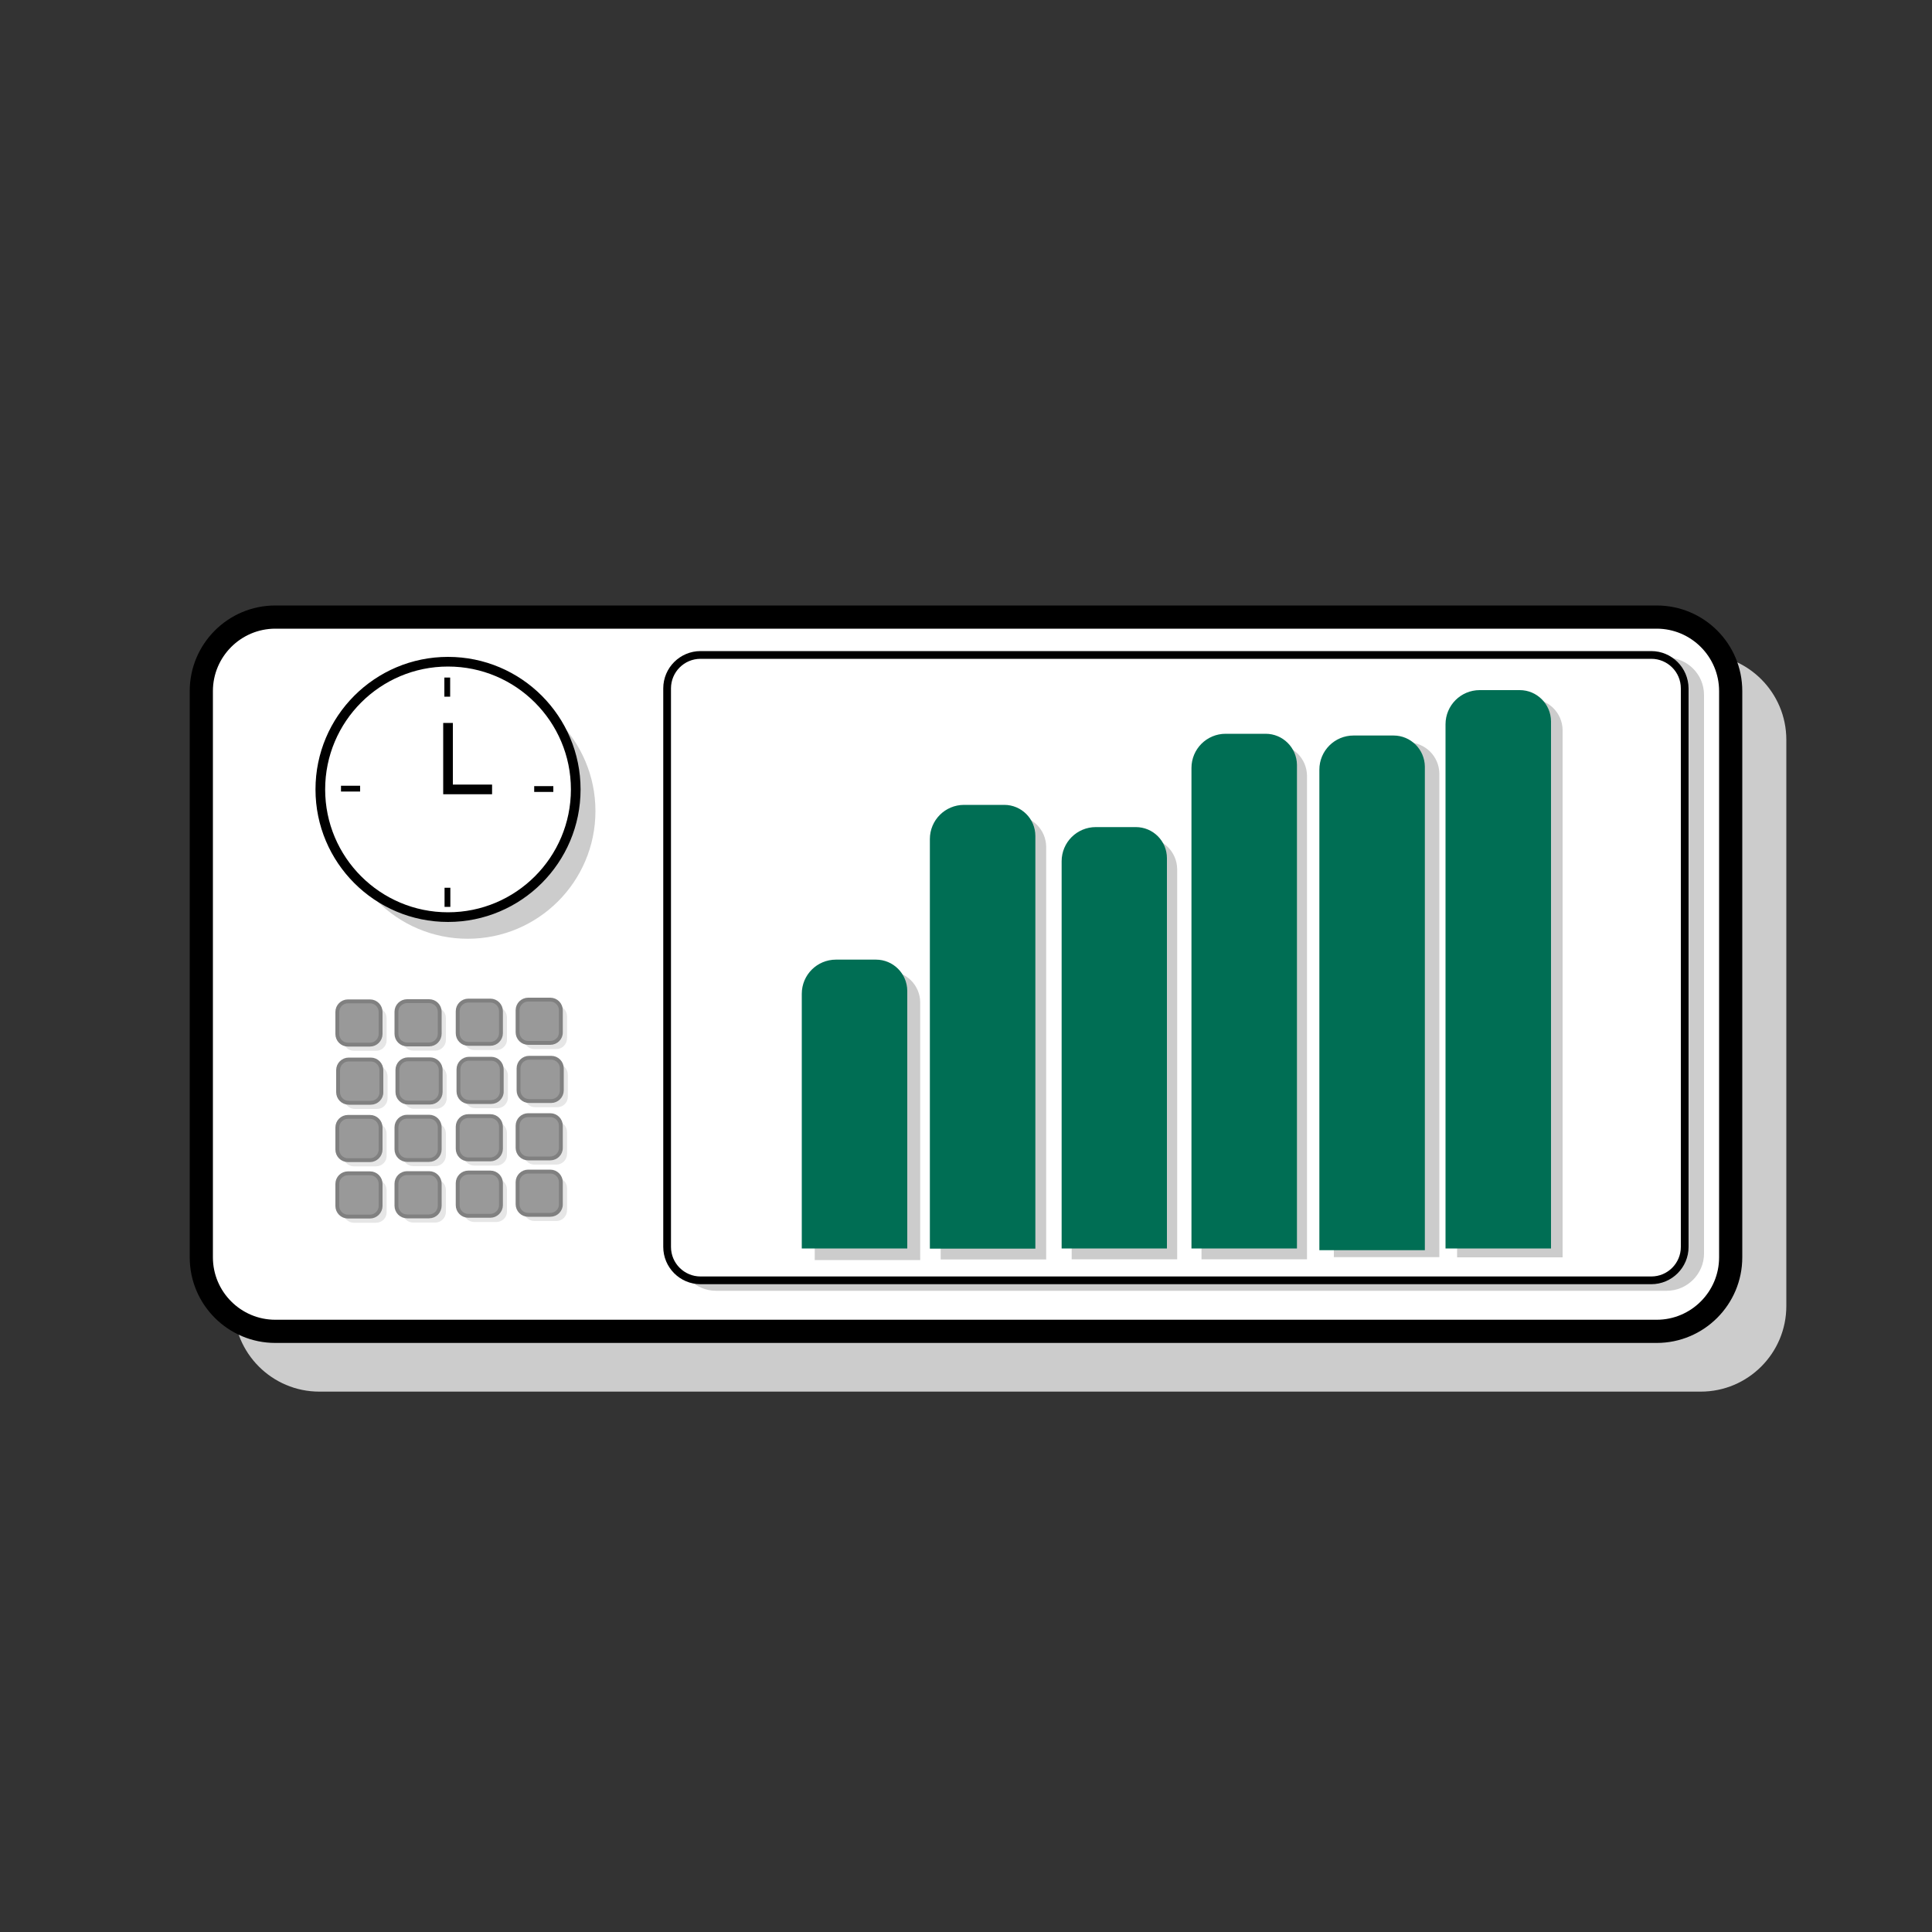 <?xml version="1.0" encoding="utf-8"?>
<!-- Generator: Adobe Illustrator 26.3.1, SVG Export Plug-In . SVG Version: 6.00 Build 0)  -->
<svg version="1.1" id="Layer_1" xmlns="http://www.w3.org/2000/svg" xmlns:xlink="http://www.w3.org/1999/xlink" x="0px" y="0px"
	 viewBox="0 0 1000 1000" style="enable-background:new 0 0 1000 1000;" xml:space="preserve">
<rect x="0" y="0" width="1000" height="1000" fill="#333333" stroke="none"/>
<style type="text/css">
	.st0{fill:#CCCCCC;}
	.st1{fill:#FFFFFF;}
	.st2{fill:#006E54;}
	.st3{fill:#FFFFFF;stroke:#000000;stroke-width:5;stroke-miterlimit:10;}
	.st4{fill:#E6E6E6;}
	.st5{fill:#FFFFFF;stroke:#000000;stroke-width:3;stroke-miterlimit:10;}
	.st6{fill:none;stroke:#000000;stroke-width:4;stroke-miterlimit:10;}
	.st7{fill:#999999;stroke:#808080;stroke-width:2;stroke-miterlimit:10;}
</style>
<g>
	<path class="st0" d="M880.3,720.3h-715c-24.5,0-44.3-19.9-44.3-44.3V382.9c0-24.5,19.9-44.3,44.3-44.3h715
		c24.5,0,44.3,19.9,44.3,44.3V676C924.6,700.4,904.8,720.3,880.3,720.3z"/>
</g>
<g>
	<path class="st1" d="M142.5,689.1c-21.1,0-38.3-17.2-38.3-38.3V357.7c0-21.1,17.2-38.3,38.3-38.3h715c21.1,0,38.3,17.2,38.3,38.3
		v293.1c0,21.1-17.2,38.3-38.3,38.3H142.5z"/>
	<path d="M857.5,325.4c17.8,0,32.3,14.5,32.3,32.3v293.1c0,17.8-14.5,32.3-32.3,32.3h-715c-17.8,0-32.3-14.5-32.3-32.3V357.7
		c0-17.8,14.5-32.3,32.3-32.3H857.5 M857.5,313.4h-715c-24.5,0-44.3,19.9-44.3,44.3v293.1c0,24.5,19.9,44.3,44.3,44.3h715
		c24.5,0,44.3-19.9,44.3-44.3V357.7C901.8,333.2,882,313.4,857.5,313.4L857.5,313.4z"/>
</g>
<g>
	<path class="st0" d="M862.7,668.1H370.6c-10.6,0-19.3-8.6-19.3-19.3V359.7c0-10.6,8.6-19.3,19.3-19.3h492.1
		c10.6,0,19.3,8.6,19.3,19.3v289.1C882,659.4,873.3,668.1,862.7,668.1z"/>
</g>
<g>
	<path class="st1" d="M362.6,662.6c-9.5,0-17.3-7.7-17.3-17.3V356.3c0-9.5,7.7-17.3,17.3-17.3h492.1c9.5,0,17.3,7.7,17.3,17.3v289.1
		c0,9.5-7.7,17.3-17.3,17.3H362.6z"/>
	<path d="M854.7,341c8.4,0,15.3,6.8,15.3,15.3v289.1c0,8.4-6.8,15.3-15.3,15.3H362.6c-8.4,0-15.3-6.8-15.3-15.3V356.3
		c0-8.4,6.8-15.3,15.3-15.3H854.7 M854.7,337H362.6c-10.6,0-19.3,8.6-19.3,19.3v289.1c0,10.6,8.6,19.3,19.3,19.3h492.1
		c10.6,0,19.3-8.6,19.3-19.3V356.3C873.9,345.6,865.3,337,854.7,337L854.7,337z"/>
</g>
<g>
	<path class="st0" d="M728.8,384.3h-20.7c-9.8,0-17.7,7.9-17.7,17.7v248.7h54.6V400.4C744.9,391.5,737.7,384.3,728.8,384.3z"/>
</g>
<g>
	<path class="st0" d="M460.1,502.7h-20.7c-9.8,0-17.7,7.9-17.7,17.7v131.8h54.6V518.8C476.2,509.9,469,502.7,460.1,502.7z"/>
</g>
<g>
	<path class="st2" d="M453.4,496.7h-20.7c-9.8,0-17.7,7.9-17.7,17.7v131.8h54.6V512.8C469.5,503.9,462.3,496.7,453.4,496.7z"/>
</g>
<g>
	<path class="st0" d="M525.3,422.2h-20.7c-9.8,0-17.7,7.9-17.7,17.7v212h54.6V438.3C541.4,429.4,534.2,422.2,525.3,422.2z"/>
</g>
<g>
	<path class="st0" d="M660.3,385.4h-20.7c-9.8,0-17.7,7.9-17.7,17.7v248.7h54.6V401.5C676.4,392.6,669.2,385.4,660.3,385.4z"/>
</g>
<g>
	<path class="st2" d="M519.8,416.6H499c-9.8,0-17.7,7.9-17.7,17.7v212h54.6V432.7C535.9,423.8,528.7,416.6,519.8,416.6z"/>
</g>
<g>
	<path class="st0" d="M792.6,361.8h-20.7c-9.8,0-17.7,7.9-17.7,17.7v271.3h54.6V377.9C808.7,369,801.5,361.8,792.6,361.8z"/>
</g>
<g>
	<path class="st2" d="M655.1,379.8h-20.7c-9.8,0-17.7,7.9-17.7,17.7v248.7h54.6V395.9C671.2,387,664,379.8,655.1,379.8z"/>
</g>
<g>
	<path class="st2" d="M721.3,380.7h-20.7c-9.8,0-17.7,7.9-17.7,17.7v248.7h54.6V396.8C737.4,387.9,730.2,380.7,721.3,380.7z"/>
</g>
<g>
	<path class="st2" d="M786.6,357.2h-20.7c-9.8,0-17.7,7.9-17.7,17.7v271.3h54.6V373.3C802.7,364.4,795.5,357.2,786.6,357.2z"/>
</g>
<g>
	<path class="st0" d="M593.1,433.7h-20.7c-9.8,0-17.7,7.9-17.7,17.7v200.4h54.6v-202C609.2,441,602,433.7,593.1,433.7z"/>
</g>
<g>
	<path class="st2" d="M587.9,428.1h-20.7c-9.8,0-17.7,7.9-17.7,17.7v200.4H604v-202C604,435.3,596.8,428.1,587.9,428.1z"/>
</g>
<g>
	<circle class="st0" cx="242.1" cy="419.8" r="66.1"/>
</g>
<circle class="st3" cx="231.9" cy="408.6" r="66.1"/>
<path class="st4" d="M194.6,543.9h-11.4c-3.1,0-5.5-2.5-5.5-5.5v-11.4c0-3.1,2.5-5.5,5.5-5.5h11.4c3.1,0,5.5,2.5,5.5,5.5v11.4
	C200.2,541.4,197.7,543.9,194.6,543.9z"/>
<path class="st4" d="M225.3,543.8h-11.4c-3.1,0-5.5-2.5-5.5-5.5v-11.4c0-3.1,2.5-5.5,5.5-5.5h11.4c3.1,0,5.5,2.5,5.5,5.5v11.4
	C230.8,541.3,228.3,543.8,225.3,543.8z"/>
<path class="st4" d="M256.9,543.5h-11.4c-3.1,0-5.5-2.5-5.5-5.5v-11.4c0-3.1,2.5-5.5,5.5-5.5h11.4c3.1,0,5.5,2.5,5.5,5.5V538
	C262.5,541,260,543.5,256.9,543.5z"/>
<path class="st4" d="M288,543h-11.4c-3.1,0-5.5-2.5-5.5-5.5V526c0-3.1,2.5-5.5,5.5-5.5H288c3.1,0,5.5,2.5,5.5,5.5v11.4
	C293.5,540.5,291,543,288,543z"/>
<path class="st4" d="M195.1,574h-11.4c-3.1,0-5.5-2.5-5.5-5.5v-11.4c0-3.1,2.5-5.5,5.5-5.5h11.4c3.1,0,5.5,2.5,5.5,5.5v11.4
	C200.6,571.5,198.2,574,195.1,574z"/>
<path class="st4" d="M225.7,573.9h-11.4c-3.1,0-5.5-2.5-5.5-5.5V557c0-3.1,2.5-5.5,5.5-5.5h11.4c3.1,0,5.5,2.5,5.5,5.5v11.4
	C231.3,571.4,228.8,573.9,225.7,573.9z"/>
<path class="st4" d="M257.4,573.6H246c-3.1,0-5.5-2.5-5.5-5.5v-11.4c0-3.1,2.5-5.5,5.5-5.5h11.4c3.1,0,5.5,2.5,5.5,5.5v11.4
	C262.9,571.2,260.4,573.6,257.4,573.6z"/>
<path class="st4" d="M288.4,573.1H277c-3.1,0-5.5-2.5-5.5-5.5v-11.4c0-3.1,2.5-5.5,5.5-5.5h11.4c3.1,0,5.5,2.5,5.5,5.5v11.4
	C294,570.6,291.5,573.1,288.4,573.1z"/>
<path class="st4" d="M194.6,603.7h-11.4c-3.1,0-5.5-2.5-5.5-5.5v-11.4c0-3.1,2.5-5.5,5.5-5.5h11.4c3.1,0,5.5,2.5,5.5,5.5v11.4
	C200.2,601.2,197.7,603.7,194.6,603.7z"/>
<path class="st4" d="M225.3,603.6h-11.4c-3.1,0-5.5-2.5-5.5-5.5v-11.4c0-3.1,2.5-5.5,5.5-5.5h11.4c3.1,0,5.5,2.5,5.5,5.5V598
	C230.8,601.1,228.3,603.6,225.3,603.6z"/>
<path class="st4" d="M256.9,603.3h-11.4c-3.1,0-5.5-2.5-5.5-5.5v-11.4c0-3.1,2.5-5.5,5.5-5.5h11.4c3.1,0,5.5,2.5,5.5,5.5v11.4
	C262.5,600.8,260,603.3,256.9,603.3z"/>
<path class="st4" d="M288,602.8h-11.4c-3.1,0-5.5-2.5-5.5-5.5v-11.4c0-3.1,2.5-5.5,5.5-5.5H288c3.1,0,5.5,2.5,5.5,5.5v11.4
	C293.5,600.3,291,602.8,288,602.8z"/>
<path class="st4" d="M194.6,632.9h-11.4c-3.1,0-5.5-2.5-5.5-5.5v-11.4c0-3.1,2.5-5.5,5.5-5.5h11.4c3.1,0,5.5,2.5,5.5,5.5v11.4
	C200.2,630.4,197.7,632.9,194.6,632.9z"/>
<path class="st4" d="M225.3,632.8h-11.4c-3.1,0-5.5-2.5-5.5-5.5v-11.4c0-3.1,2.5-5.5,5.5-5.5h11.4c3.1,0,5.5,2.5,5.5,5.5v11.4
	C230.8,630.3,228.3,632.8,225.3,632.8z"/>
<path class="st4" d="M256.9,632.5h-11.4c-3.1,0-5.5-2.5-5.5-5.5v-11.4c0-3.1,2.5-5.5,5.5-5.5h11.4c3.1,0,5.5,2.5,5.5,5.5V627
	C262.5,630,260,632.5,256.9,632.5z"/>
<path class="st4" d="M288,632h-11.4c-3.1,0-5.5-2.5-5.5-5.5V615c0-3.1,2.5-5.5,5.5-5.5H288c3.1,0,5.5,2.5,5.5,5.5v11.4
	C293.5,629.5,291,632,288,632z"/>
<line class="st5" x1="231.5" y1="350.7" x2="231.5" y2="360.6"/>
<line class="st5" x1="231.6" y1="459.5" x2="231.6" y2="469.4"/>
<line class="st5" x1="286.4" y1="408.4" x2="276.5" y2="408.4"/>
<line class="st5" x1="186.4" y1="408.2" x2="176.5" y2="408.2"/>
<path class="st6" d="M333.4,631"/>
<path class="st7" d="M191.5,540.7h-11.4c-3.1,0-5.5-2.5-5.5-5.5v-11.4c0-3.1,2.5-5.5,5.5-5.5h11.4c3.1,0,5.5,2.5,5.5,5.5v11.4
	C197,538.2,194.5,540.7,191.5,540.7z"/>
<path class="st7" d="M222.1,540.6h-11.4c-3.1,0-5.5-2.5-5.5-5.5v-11.4c0-3.1,2.5-5.5,5.5-5.5h11.4c3.1,0,5.5,2.5,5.5,5.5V535
	C227.6,538.1,225.2,540.6,222.1,540.6z"/>
<path class="st7" d="M253.8,540.3h-11.4c-3.1,0-5.5-2.5-5.5-5.5v-11.4c0-3.1,2.5-5.5,5.5-5.5h11.4c3.1,0,5.5,2.5,5.5,5.5v11.4
	C259.3,537.8,256.8,540.3,253.8,540.3z"/>
<path class="st7" d="M284.8,539.8h-11.4c-3.1,0-5.5-2.5-5.5-5.5v-11.4c0-3.1,2.5-5.5,5.5-5.5h11.4c3.1,0,5.5,2.5,5.5,5.5v11.4
	C290.4,537.3,287.9,539.8,284.8,539.8z"/>
<path class="st7" d="M191.9,570.8h-11.4c-3.1,0-5.5-2.5-5.5-5.5v-11.4c0-3.1,2.5-5.5,5.5-5.5h11.4c3.1,0,5.5,2.5,5.5,5.5v11.4
	C197.5,568.3,195,570.8,191.9,570.8z"/>
<path class="st7" d="M222.6,570.7h-11.4c-3.1,0-5.5-2.5-5.5-5.5v-11.4c0-3.1,2.5-5.5,5.5-5.5h11.4c3.1,0,5.5,2.5,5.5,5.5v11.4
	C228.1,568.2,225.6,570.7,222.6,570.7z"/>
<path class="st7" d="M254.2,570.4h-11.4c-3.1,0-5.5-2.5-5.5-5.5v-11.4c0-3.1,2.5-5.5,5.5-5.5h11.4c3.1,0,5.5,2.5,5.5,5.5v11.4
	C259.8,567.9,257.3,570.4,254.2,570.4z"/>
<path class="st7" d="M285.3,569.9h-11.4c-3.1,0-5.5-2.5-5.5-5.5V553c0-3.1,2.5-5.5,5.5-5.5h11.4c3.1,0,5.5,2.5,5.5,5.5v11.4
	C290.8,567.4,288.3,569.9,285.3,569.9z"/>
<path class="st7" d="M191.5,600.5h-11.4c-3.1,0-5.5-2.5-5.5-5.5v-11.4c0-3.1,2.5-5.5,5.5-5.5h11.4c3.1,0,5.5,2.5,5.5,5.5v11.4
	C197,598,194.5,600.5,191.5,600.5z"/>
<path class="st7" d="M222.1,600.4h-11.4c-3.1,0-5.5-2.5-5.5-5.5v-11.4c0-3.1,2.5-5.5,5.5-5.5h11.4c3.1,0,5.5,2.5,5.5,5.5v11.4
	C227.6,597.9,225.2,600.4,222.1,600.4z"/>
<path class="st7" d="M253.8,600.1h-11.4c-3.1,0-5.5-2.5-5.5-5.5v-11.4c0-3.1,2.5-5.5,5.5-5.5h11.4c3.1,0,5.5,2.5,5.5,5.5v11.4
	C259.3,597.6,256.8,600.1,253.8,600.1z"/>
<path class="st7" d="M284.8,599.6h-11.4c-3.1,0-5.5-2.5-5.5-5.5v-11.4c0-3.1,2.5-5.5,5.5-5.5h11.4c3.1,0,5.5,2.5,5.5,5.5V594
	C290.4,597.1,287.9,599.6,284.8,599.6z"/>
<path class="st7" d="M191.5,629.7h-11.4c-3.1,0-5.5-2.5-5.5-5.5v-11.4c0-3.1,2.5-5.5,5.5-5.5h11.4c3.1,0,5.5,2.5,5.5,5.5v11.4
	C197,627.2,194.5,629.7,191.5,629.7z"/>
<path class="st7" d="M222.1,629.6h-11.4c-3.1,0-5.5-2.5-5.5-5.5v-11.4c0-3.1,2.5-5.5,5.5-5.5h11.4c3.1,0,5.5,2.5,5.5,5.5V624
	C227.6,627.1,225.2,629.6,222.1,629.6z"/>
<path class="st7" d="M253.8,629.3h-11.4c-3.1,0-5.5-2.5-5.5-5.5v-11.4c0-3.1,2.5-5.5,5.5-5.5h11.4c3.1,0,5.5,2.5,5.5,5.5v11.4
	C259.3,626.8,256.8,629.3,253.8,629.3z"/>
<path class="st7" d="M284.8,628.8h-11.4c-3.1,0-5.5-2.5-5.5-5.5v-11.4c0-3.1,2.5-5.5,5.5-5.5h11.4c3.1,0,5.5,2.5,5.5,5.5v11.4
	C290.4,626.3,287.9,628.8,284.8,628.8z"/>
<polyline class="st3" points="231.9,374.2 231.9,401.5 231.9,408.6 239.5,408.6 254.7,408.6 "/>
</svg>
